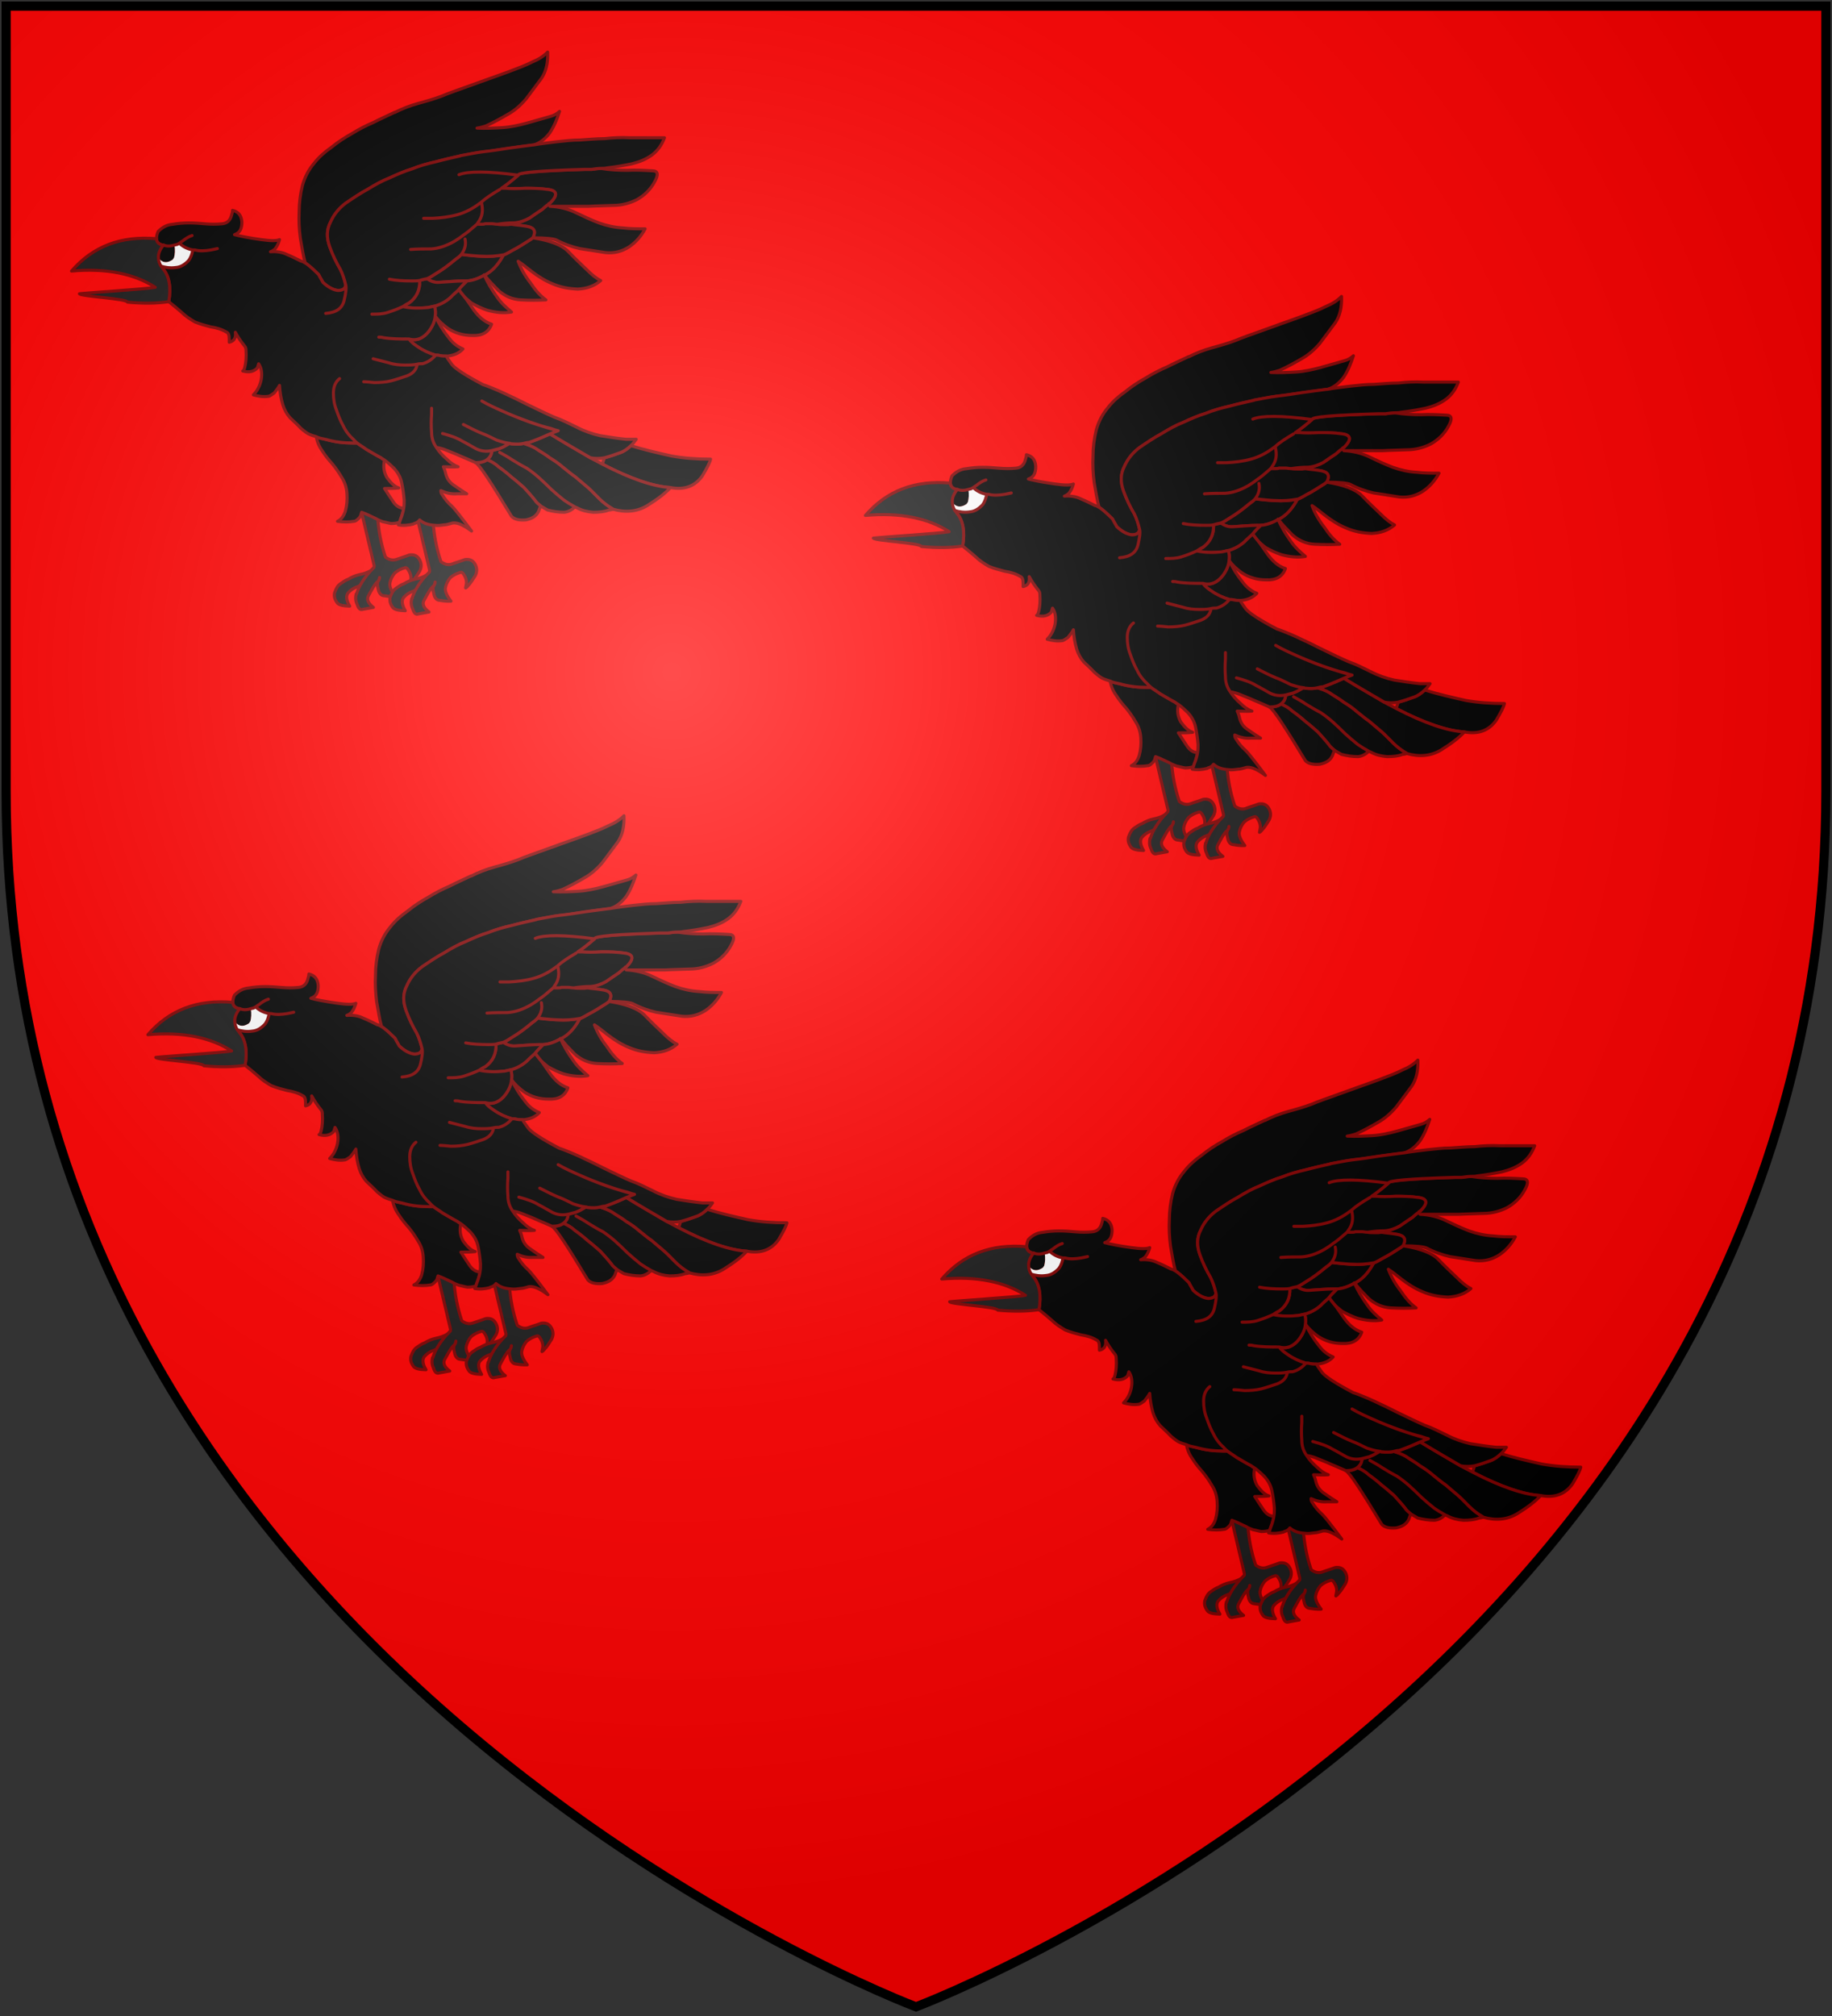<?xml version="1.0" encoding="UTF-8" standalone="no"?>
<svg
   width="600"
   height="660"
   version="1.1"
   id="svg77"
   sodipodi:docname="blackwood4.svg"
   inkscape:version="1.1 (1:1.1+202105261517+ce6663b3b7)"
   xmlns:inkscape="http://www.inkscape.org/namespaces/inkscape"
   xmlns:sodipodi="http://sodipodi.sourceforge.net/DTD/sodipodi-0.dtd"
   xmlns:xlink="http://www.w3.org/1999/xlink"
   xmlns="http://www.w3.org/2000/svg"
   xmlns:svg="http://www.w3.org/2000/svg">
  <rect width="100%" height="100%" fill="#333333" stroke="none"/>
  <sodipodi:namedview
     id="namedview79"
     pagecolor="#ffffff"
     bordercolor="#666666"
     borderopacity="1.0"
     inkscape:pageshadow="2"
     inkscape:pageopacity="0.0"
     inkscape:pagecheckerboard="0"
     showgrid="false"
     inkscape:zoom="0.9320953"
     inkscape:cx="236.56379"
     inkscape:cy="172.19269"
     inkscape:window-width="1848"
     inkscape:window-height="1016"
     inkscape:window-x="72"
     inkscape:window-y="27"
     inkscape:window-maximized="1"
     inkscape:current-layer="svg77" />
  <defs
     id="defs12">
    <radialGradient
       id="rg"
       gradientUnits="userSpaceOnUse"
       cx="220"
       cy="220"
       r="405">
      <stop
         style="stop-color:#fff;stop-opacity:.3"
         offset="0"
         id="stop2" />
      <stop
         style="stop-color:#fff;stop-opacity:.2"
         offset=".2"
         id="stop4" />
      <stop
         style="stop-color:#666;stop-opacity:.1"
         offset=".6"
         id="stop6" />
      <stop
         style="stop-color:#000;stop-opacity:.13"
         offset="1"
         id="stop8" />
    </radialGradient>
    <path
       id="shield"
       d="m2,2v257c0,286 298,398 298,398c0,0 298-112 298-398V2z" />
  </defs>
  <use
     xlink:href="#shield"
     fill="#ff0000"
     id="use14" />
  <g
     id="crow"
     style="fill:#000000;stroke:#ff0000;stroke-width:1;stroke-linecap:round;stroke-linejoin:round">
    <path
       d="m 111.6,191.038 c -0.94,0.586 -1.48,1.542 -1.912,2.76 -0.154,0.308 -0.2,0.678 -0.2,1.141 0,0.786 0.37,1.619 0.894,2.359 0.524,0.755 1.896,1.095 4.147,1.141 -1.172,-1.927 -1.249,-3.469 -0.524,-4.332 0.725,-0.833 1.727,-1.603 3.006,-2.004 0.385,-0.154 0.894,-0.308 1.465,-0.863 0.57,-0.586 1.434,-1.48 2.266,-2.374 0.401,-0.432 0.956,-0.91 1.388,-1.357 l -0.648,-0.725 c -1.187,0.678 -2.343,1.064 -3.669,1.326 -1.434,0.308 -2.667,0.848 -3.731,1.511 -0.863,0.278 -1.665,0.848 -2.482,1.418 z"
       id="path22"
       style="fill:#1a1a1a;stroke:#800000;stroke-width:1" />
    <path
       d="m 116.642,194.476 c -0.216,0.925 -0.308,2.158 0.308,3.346 0.447,1.434 1.018,1.958 1.912,1.65 0.971,-0.154 2.051,-0.385 3.438,-0.617 -1.711,-1.264 -2.282,-2.621 -1.65,-3.777 0.601,-1.141 1.172,-2.112 1.573,-2.806 0.493,-0.755 0.894,-1.449 1.65,-2.02 0.185,-0.262 0.385,-0.709 0.432,-1.203 0,0.493 -0.247,0.94 -0.432,1.203 -0.339,0.509 -0.37,1.357 0,2.636 0.185,1.218 0.91,2.02 1.696,2.112 0.987,0.154 2.143,0.385 3.916,0.308 -1.434,-1.927 -2.035,-3.423 -1.758,-4.579 0.2,-1.095 0.817,-2.236 1.557,-3.114 0.925,-0.802 1.989,-1.372 3.315,-1.742 0.355,-0.17 0.817,0.154 1.141,0.755 0.725,1.11 1.033,2.282 0.725,3.438 0,0.324 -0.154,0.586 -0.154,0.91 0.355,-0.185 0.663,-0.509 0.833,-0.755 0.971,-1.018 1.588,-2.158 2.266,-3.176 0.601,-1.141 0.678,-2.174 0.247,-3.284 -0.617,-1.495 -1.557,-2.143 -2.914,-2.128 -0.293,0 -0.586,0 -0.956,0.154 -1.249,0.493 -2.575,0.848 -3.839,1.326 -1.141,0.432 -2.436,0.262 -3.7,-0.725 -1.495,-4.394 -2.266,-8.788 -2.544,-12.796 -0.154,-1.927 -0.154,-4.44 0.154,-7.154 -1.711,0.725 -3.361,1.064 -5.088,0.632 -0.154,0.694 -0.478,1.403 -1.11,1.896 l 0.154,0.154 4.671,19.796 c 0.154,0.247 0,0.509 0,0.833 -3.33,3.284 -5.119,6.522 -5.704,8.726 z"
       id="path24"
       style="fill:#1a1a1a;stroke:#800000;stroke-width:1" />
    <path
       d="m 129.808,192.533 c -0.94,0.601 -1.495,1.542 -1.927,2.775 -0.154,0.308 -0.2,0.678 -0.185,1.141 0,0.786 0.355,1.603 0.894,2.359 0.509,0.755 1.896,1.095 4.147,1.141 -1.172,-1.943 -1.249,-3.469 -0.54,-4.332 0.725,-0.833 1.727,-1.603 3.006,-2.02 0.385,-0.154 0.894,-0.293 1.465,-0.848 0.57,-0.601 1.434,-1.48 2.282,-2.374 0.401,-0.447 0.956,-0.925 1.372,-1.357 l -0.648,-0.725 c -1.187,0.678 -2.328,1.064 -3.654,1.326 -1.434,0.293 -2.667,0.848 -3.731,1.495 -0.879,0.278 -1.681,0.848 -2.482,1.418 z"
       id="path26"
       style="fill:#1a1a1a;stroke:#800000;stroke-width:1" />
    <path
       d="m 134.85,195.987 c -0.231,0.91 -0.308,2.158 0.308,3.33 0.432,1.434 1.002,1.973 1.896,1.665 0.971,-0.154 2.051,-0.401 3.454,-0.617 -1.727,-1.264 -2.282,-2.636 -1.65,-3.777 0.601,-1.141 1.156,-2.112 1.557,-2.821 0.509,-0.755 0.894,-1.449 1.681,-2.004 0.154,-0.262 0.37,-0.709 0.401,-1.203 0,0.493 -0.247,0.94 -0.401,1.203 -0.37,0.509 -0.385,1.341 0,2.636 0.17,1.218 0.863,2.02 1.665,2.112 0.987,0.154 2.143,0.385 3.931,0.308 -1.465,-1.927 -2.066,-3.423 -1.773,-4.579 0.2,-1.095 0.817,-2.236 1.557,-3.114 0.94,-0.817 2.02,-1.372 3.33,-1.742 0.339,-0.17 0.817,0.154 1.125,0.74 0.725,1.125 1.033,2.297 0.725,3.454 0,0.324 -0.154,0.57 -0.154,0.91 0.355,-0.185 0.648,-0.509 0.817,-0.755 0.987,-1.018 1.588,-2.158 2.282,-3.176 0.601,-1.141 0.678,-2.174 0.262,-3.284 -0.632,-1.511 -1.588,-2.158 -2.929,-2.128 -0.308,0 -0.601,0 -0.956,0.154 -1.264,0.493 -2.606,0.833 -3.854,1.326 -1.141,0.432 -2.405,0.247 -3.7,-0.74 -1.495,-4.379 -2.282,-8.773 -2.544,-12.781 -0.154,-1.927 -0.154,-4.44 0.154,-7.169 -1.742,0.74 -3.376,1.064 -5.119,0.648 -0.154,0.694 -0.463,1.403 -1.095,1.896 l 0.154,0.154 4.671,19.796 c 0.154,0.247 0,0.493 0,0.833 -3.346,3.284 -5.119,6.506 -5.689,8.726 z"
       id="path28"
       style="fill:#1a1a1a;stroke:#800000;stroke-width:1" />
    <path
       d="m 129.284,36.755 c -2.421,1.172 -4.826,2.205 -7.077,3.376 -2.436,1.033 -4.718,2.22 -6.845,3.546 -2.405,1.326 -4.687,2.806 -6.83,4.564 -2.143,1.48 -4.147,3.253 -5.627,5.165 -1.866,2.205 -3.083,4.564 -3.87,7.37 -0.678,2.791 -1.064,5.581 -1.064,8.541 -0.154,2.791 0,5.735 0.385,8.68 0.54,2.96 0.94,5.751 1.619,8.11 0.262,0.154 0.401,0.293 0.648,0.432 1.357,1.033 2.559,2.205 3.762,3.392 0.385,0.894 0.94,1.634 1.357,2.498 1.727,1.634 3.454,2.513 4.934,2.667 1.603,0 2.405,-0.586 2.559,-1.758 -0.416,-1.773 -0.956,-3.546 -1.758,-5.149 -1.326,-2.22 -2.528,-4.733 -3.484,-7.385 -1.064,-2.945 -1.064,-5.597 0.262,-8.094 1.079,-2.498 2.821,-4.579 4.98,-6.198 2.39,-1.619 4.795,-3.253 7.215,-4.548 2.405,-1.48 4.81,-2.821 7.077,-3.685 2.559,-1.187 4.964,-2.236 7.385,-2.96 2.528,-1.033 5.211,-1.773 7.755,-2.343 2.791,-0.755 5.473,-1.341 8.032,-1.927 2.667,-0.447 5.072,-1.018 7.616,-1.326 2.821,-0.293 5.489,-0.74 8.295,-1.156 2.544,-0.324 5.226,-0.755 7.909,-1.064 0,0 0,0 0.154,0 2.02,-0.586 3.746,-1.896 5.365,-3.962 1.48,-2.205 2.405,-4.579 3.222,-7.077 -0.817,0.725 -1.742,1.326 -2.945,1.634 -2.544,0.74 -5.103,1.465 -7.77,2.205 -2.667,0.725 -5.365,1.31 -8.017,1.48 -2.683,0.154 -5.504,0.293 -8.31,0.154 1.079,-0.154 2.004,-0.416 2.945,-0.725 2.544,-1.172 4.964,-2.498 7.231,-3.824 2.143,-1.172 4.147,-2.945 5.889,-4.995 1.742,-2.374 3.484,-4.579 5.072,-6.784 1.48,-2.205 2.158,-5.011 2.004,-8.557 -1.326,1.341 -2.929,2.374 -5.072,3.253 -2.266,1.172 -4.826,2.066 -7.493,3.099 -2.667,1.018 -4.949,1.758 -6.953,2.498 -2.02,0.74 -4.564,1.634 -7.37,2.652 -2.806,1.033 -5.504,1.912 -7.894,2.945 -2.405,0.894 -4.949,1.634 -7.632,2.359 -2.683,0.74 -5.35,1.773 -7.616,2.945"
       id="path30"
       style="stroke:#800000;stroke-width:1" />
    <path
       d="m 169.693,57.384 c -2.405,2.066 -4.132,3.392 -5.489,4.271 0.278,0 0.802,0 1.357,0 1.727,0.154 3.854,0.154 6.414,0 2.39,0 4.934,0 7.755,0.416 2.806,0.447 2.929,1.927 0.401,4.44 -0.262,0 -0.555,0.293 -0.555,0.447 -0.786,0.432 -1.31,1.048 -1.989,1.603 -1.341,0.894 -2.683,1.773 -4.147,2.821 -1.603,0.879 -3.222,1.465 -4.949,1.603 l -0.154,0.601 c 1.326,0.154 2.791,0.293 4.425,0.586 2.266,0.447 2.791,1.619 1.727,3.685 4.271,0 6.83,0.293 7.755,0.725 2.559,1.357 5.088,2.22 7.632,2.806 2.806,0.447 5.627,0.879 8.418,1.31 2.96,0.308 5.504,-0.432 7.77,-1.896 2.158,-1.48 3.885,-3.392 5.227,-5.889 -2.405,0 -4.964,0 -7.231,-0.293 -2.806,-0.154 -5.365,-0.74 -7.894,-1.634 -2.667,-1.018 -5.211,-2.205 -7.632,-3.376 -2.405,-1.187 -5.35,-1.927 -8.433,-2.066 1.341,0 2.683,0 4.163,0 2.806,0 5.612,0 8.557,0 2.544,-0.154 5.211,-0.154 8.017,-0.293 2.821,0 5.489,-0.74 7.786,-1.912 2.374,-1.341 4.409,-3.268 5.735,-5.751 1.357,-2.359 1.203,-3.669 -0.663,-3.669 -2.806,-0.154 -5.473,-0.308 -8.295,-0.154 -2.821,0 -5.627,-0.154 -8.418,-0.601 -1.203,0 -2.158,0.154 -3.222,0.308 -0.802,0 -1.603,0 -2.282,0 -14.585,0.447 -21.939,1.018 -21.816,1.912"
       id="path32"
       style="stroke:#800000;stroke-width:1" />
    <path
       d="m 219.599,159.617 c 4.564,0.863 8.048,-0.432 10.438,-3.839 1.495,-2.513 2.436,-4.286 2.683,-5.458 -4.533,0 -8.68,-0.293 -12.719,-1.018 -4.671,-1.048 -9.081,-2.051 -13.382,-3.392 -1.064,1.033 -2.266,1.912 -3.592,2.343 -1.619,0.601 -3.346,1.187 -5.103,1.65 l -0.648,2.051 c 9.343,4.856 16.836,7.354 22.324,7.662"
       id="path34"
       style="stroke:#800000;stroke-width:1" />
    <path
       d="m 174.519,77.858 c -0.278,0.154 -0.416,0.293 -0.54,0.432 -2.282,1.465 -4.409,2.821 -6.152,3.685 -1.742,1.033 -2.683,1.48 -2.945,1.48 -1.341,2.513 -3.083,4.733 -5.226,6.044 -0.278,0.154 -0.678,0.432 -0.94,0.586 1.341,1.773 2.821,3.253 4.548,5.011 2.143,1.896 4.564,2.945 7.354,3.083 2.821,0.154 5.504,0.154 8.171,0 -1.881,-1.326 -3.623,-3.376 -5.072,-5.597 -1.742,-2.189 -3.099,-4.564 -4.024,-7.061 1.341,0.879 2.806,2.051 4.286,3.222 2.143,1.65 4.409,3.114 6.953,4.147 2.683,1.172 5.35,1.619 8.31,1.758 2.945,-0.154 5.473,-1.018 7.493,-2.791 -1.48,-0.74 -3.083,-2.066 -4.548,-3.546 -2.02,-1.912 -4.024,-3.824 -6.167,-6.044 -2.02,-2.051 -5.889,-3.531 -11.501,-4.409"
       id="path36"
       style="stroke:#800000;stroke-width:1" />
    <path
       d="m 164.883,83.455 c -2.421,0.447 -4.826,0.586 -7.231,0.447 -0.663,0 -2.96,-0.154 -6.568,-0.586 -0.524,0.586 -1.064,1.033 -1.727,1.465 -2.282,1.912 -4.425,3.531 -6.691,4.856 -0.94,0.586 -1.742,1.187 -2.821,1.619 1.079,0.725 2.421,1.326 4.024,1.172 2.683,-0.154 5.35,-0.447 8.017,-0.447 h 1.064 c 1.881,-0.154 3.901,-0.863 5.627,-1.896 -0.154,-0.278 0.154,0 0.154,0 0.262,-0.154 0.663,-0.447 0.94,-0.586 2.143,-1.31 3.885,-3.531 5.227,-6.044"
       id="path38"
       style="stroke:#800000;stroke-width:1" />
    <path
       d="m 150.298,94.802 c -0.94,0.879 -1.881,1.619 -2.683,2.498 -1.603,1.465 -3.346,2.343 -5.35,2.945 0.401,1.172 0.401,2.205 0.247,3.392 -0.154,1.48 -0.786,3.099 -1.989,4.733 -1.758,2.328 -4.024,3.376 -6.568,2.636 0.54,0.863 1.465,1.603 2.821,2.513 1.881,1.31 3.87,2.189 5.889,2.775 0.524,0 0.925,0 1.465,0.154 0.802,0.154 1.326,0.154 2.02,0.154 2.266,-0.154 4.147,-0.894 5.473,-2.359 -1.727,-0.725 -3.207,-1.773 -4.548,-3.546 -1.881,-2.328 -3.361,-4.702 -4.409,-7.061 1.048,1.48 2.405,2.652 3.993,3.839 2.436,1.619 5.103,2.359 8.032,2.359 3.222,0.154 5.365,-1.048 6.306,-3.7 -2.282,-0.725 -4.147,-2.359 -5.766,-4.548 -1.187,-1.65 -2.282,-3.407 -3.469,-4.872 -0.401,-0.447 -0.94,-1.172 -1.465,-1.912"
       id="path40"
       style="stroke:#800000;stroke-width:1" />
    <path
       d="m 147.615,97.3 c 0.802,-0.879 1.742,-1.619 2.683,-2.498 0.786,-1.033 1.742,-1.912 2.652,-2.821 -0.385,0 -0.786,0 -1.064,0 -2.667,0 -5.334,0.308 -8.017,0.447 -1.603,0.154 -2.945,-0.447 -4.024,-1.172 -0.802,0.154 -1.603,0.308 -2.405,0.601 0.154,3.083 -1.064,5.597 -3.484,7.354 -0.663,0.293 -1.326,0.725 -2.004,1.187 2.683,0.586 5.489,0.586 8.295,0.293 0.678,-0.154 1.357,-0.293 2.02,-0.447 2.004,-0.601 3.746,-1.48 5.35,-2.945"
       id="path42"
       style="stroke:#800000;stroke-width:1" />
    <path
       d="m 151.763,96.714 c 0.663,0.879 1.603,1.619 2.683,2.498 1.588,0.894 3.346,1.773 5.211,2.374 2.667,0.725 5.35,1.018 7.878,0.57 -1.711,-1.465 -3.454,-2.945 -4.81,-4.995 -1.727,-2.359 -3.068,-4.733 -4.147,-7.077 -1.727,1.033 -3.746,1.773 -5.627,1.896 -0.91,0.91 -1.865,1.788 -2.652,2.821 0.524,0.74 1.064,1.465 1.465,1.912"
       id="path44"
       style="stroke:#800000;stroke-width:1" />
    <path
       d="m 171.574,145.171 c -1.218,0.293 -2.544,0.293 -3.901,0.154 -0.154,0 -0.154,0 -0.262,0 -0.262,-0.154 -0.385,-0.154 -0.54,-0.154 -0.262,0.154 -0.786,0.432 -1.31,0.74 -0.678,0.432 -1.48,0.74 -2.158,1.033 -0.678,0.154 -1.603,0.432 -2.266,0.586 -0.154,0.725 -0.278,1.326 -0.54,1.773 -0.262,0.447 -0.678,0.894 -1.064,1.187 1.326,0.57 2.667,1.31 3.731,2.343 1.48,1.033 2.945,2.205 4.271,3.392 1.357,1.033 2.683,2.22 4.039,3.392 1.203,1.326 2.405,2.636 3.592,4.116 0.416,0.74 1.218,1.326 1.896,1.912 0.786,0.447 1.465,0.879 2.266,1.326 1.742,0.447 3.484,0.74 5.489,0.74 1.341,-0.154 2.405,-0.74 3.484,-1.758 -1.341,-0.74 -2.544,-1.48 -3.608,-2.22 -1.48,-1.172 -2.837,-2.359 -4.147,-3.531 -1.357,-1.326 -2.698,-2.652 -4.024,-3.824 -1.357,-1.187 -2.683,-2.22 -4.024,-3.114 -1.742,-0.879 -3.191,-1.773 -4.826,-2.775 -1.31,-0.894 -2.667,-1.634 -4.009,-2.374 1.341,0.74 2.698,1.48 4.009,2.374 1.634,1.002 3.083,1.896 4.826,2.775 1.341,0.894 2.667,1.927 4.024,3.114 1.326,1.172 2.667,2.498 4.024,3.824 1.31,1.172 2.667,2.359 4.147,3.531 1.064,0.74 2.266,1.48 3.608,2.22 0.247,0.154 0.401,0.154 0.663,0.278 1.603,0.894 3.346,1.326 5.334,1.48 1.896,0 3.623,-0.154 5.103,-0.74 0.54,0 0.94,-0.154 1.357,-0.278 -0.154,-0.17 -0.154,-0.17 -0.154,-0.17 -1.603,-0.879 -3.068,-2.051 -4.271,-3.222 -1.218,-1.172 -2.421,-2.513 -3.746,-3.685 -1.357,-1.172 -2.821,-2.359 -4.163,-3.531 -1.357,-0.894 -2.667,-2.066 -4.024,-3.114 -1.326,-1.172 -2.806,-2.205 -4.271,-3.068 -1.48,-1.172 -3.222,-2.081 -4.687,-3.114 -1.203,-0.725 -2.544,-1.187 -3.87,-1.619"
       id="path46"
       style="stroke:#800000;stroke-width:1" />
    <path
       d="m 159.533,150.49 c -0.956,0.725 -2.143,1.002 -3.762,1.002 1.218,0.601 5.088,6.491 11.764,17.545 0.956,1.033 2.575,1.341 4.702,1.172 2.004,-0.432 3.346,-1.172 4.147,-2.791 0.154,-0.447 0.416,-1.187 0.678,-1.773 -0.678,-0.586 -1.48,-1.172 -1.896,-1.912 -1.187,-1.48 -2.39,-2.791 -3.592,-4.116 -1.357,-1.172 -2.683,-2.359 -4.039,-3.392 -1.326,-1.187 -2.791,-2.359 -4.271,-3.392 -1.064,-1.033 -2.405,-1.773 -3.731,-2.343"
       id="path48"
       style="stroke:#800000;stroke-width:1" />
    <path
       d="m 175.444,146.79 c 1.465,1.033 3.207,1.943 4.687,3.114 1.465,0.863 2.945,1.896 4.271,3.068 1.357,1.048 2.667,2.22 4.024,3.114 1.341,1.172 2.806,2.359 4.163,3.531 1.326,1.172 2.528,2.513 3.746,3.685 1.203,1.172 2.667,2.343 4.271,3.222 0,0 0,0 0.154,0.17 4.009,1.156 7.894,0.863 11.239,-1.187 3.33,-2.066 5.874,-3.993 7.601,-5.889 -5.489,-0.308 -12.981,-2.806 -22.324,-7.662 -1.357,-0.74 -2.559,-1.326 -3.901,-2.051 -4.009,-2.374 -8.418,-4.872 -13.244,-7.847 -3.608,1.65 -6.028,2.528 -6.953,2.837 -0.54,0 -1.079,0.154 -1.603,0.278 1.326,0.432 2.667,0.894 3.87,1.619"
       id="path50"
       style="stroke:#800000;stroke-width:1" />
    <path
       style="fill:#000000;stroke:none;stroke-width:0.771"
       d="m 53.538,80.217 c -1.203,1.48 -1.742,2.945 -1.634,4.271 1.218,1.48 2.575,1.758 4.301,0.74 0.401,-0.154 0.555,-0.447 0.817,-0.879 0.247,-1.033 0.385,-2.513 0.154,-4.132 -1.31,0.447 -2.544,0.447 -3.592,0 z"
       id="path52" />
    <path
       style="fill:#ffffff;stroke:none;stroke-width:1"
       d="m 56.205,85.228 c -1.727,1.018 -3.083,0.74 -4.301,-0.74 0,0.879 0.293,1.758 0.817,2.652 1.357,0.432 3.099,0.725 4.949,0.432 1.619,-0.154 2.945,-1.033 4.163,-2.343 0.663,-0.879 1.064,-2.066 1.326,-3.392 -1.727,-0.308 -3.207,-1.033 -4.409,-2.205 -0.262,0.154 -0.524,0.308 -0.802,0.432 -0.401,0 -0.54,0.154 -0.802,0.154 0.262,1.619 0.154,3.099 -0.154,4.132 -0.262,0.432 -0.416,0.725 -0.817,0.879 z"
       id="path54" />
    <path
       d="m 106.667,143.845 c -1.341,-0.293 -2.282,-0.432 -3.083,-0.879 0.262,1.619 0.94,3.238 2.004,4.702 0.94,1.495 2.02,2.821 3.207,4.132 1.095,1.341 2.158,2.806 3.083,4.425 1.079,1.619 1.603,3.392 1.742,5.288 0.154,2.066 0,3.993 -0.54,5.905 -0.54,1.619 -1.341,2.652 -2.544,3.253 2.004,0.278 3.762,0.278 5.365,0 0.54,0 1.064,-0.463 1.48,-0.894 0.385,-0.293 0.524,-0.601 0.786,-1.048 0,-0.293 0.154,-0.57 0.278,-1.018 1.326,0.447 2.791,1.187 4.671,2.066 0.663,0.432 1.465,0.725 2.297,1.033 0.925,0.154 1.711,0.432 2.667,0.586 1.203,0 2.128,-0.154 2.791,-0.447 0.154,-0.57 0.401,-1.172 0.678,-1.912 0.262,-0.879 0.54,-1.619 0.663,-2.652 -1.341,0 -2.528,-0.74 -3.484,-2.205 -1.064,-1.619 -1.989,-2.96 -2.791,-4.255 1.588,0 3.207,0 4.671,-0.185 -1.465,-0.432 -2.667,-1.758 -3.87,-3.361 -0.94,-1.634 -1.326,-3.546 -0.802,-5.751 -0.401,-0.308 -0.802,-0.432 -1.064,-0.725 -1.758,-0.91 -3.361,-1.912 -4.949,-2.821 -0.971,-0.74 -2.02,-1.31 -2.96,-2.051 -0.524,0 -0.94,0 -1.465,0 -2.96,0 -5.766,-0.308 -8.834,-1.187"
       id="path56"
       style="stroke:#800000;stroke-width:1" />
    <path
       d="m 150.699,51.047 c -2.559,0.586 -5.242,1.172 -8.032,1.927 -2.544,0.57 -5.227,1.31 -7.755,2.343 -2.421,0.725 -4.826,1.773 -7.385,2.96 -2.266,0.863 -4.671,2.205 -7.077,3.685 -2.421,1.295 -4.826,2.929 -7.215,4.548 -2.158,1.619 -3.901,3.7 -4.98,6.198 -1.326,2.498 -1.326,5.149 -0.262,8.094 0.956,2.652 2.158,5.165 3.484,7.385 0.802,1.603 1.341,3.376 1.758,5.149 0.247,1.018 0,2.775 -0.555,5.134 -0.663,2.513 -2.528,3.839 -6.013,4.132 3.484,-0.293 5.35,-1.619 6.013,-4.132 0.555,-2.359 0.802,-4.116 0.555,-5.134 -0.154,1.172 -0.956,1.758 -2.559,1.758 -1.48,-0.154 -3.207,-1.033 -4.934,-2.667 -0.416,-0.863 -0.971,-1.603 -1.357,-2.498 -1.203,-1.187 -2.405,-2.359 -3.762,-3.392 -0.247,-0.154 -0.385,-0.293 -0.648,-0.432 -0.54,-0.293 -0.94,-0.586 -1.341,-0.586 -1.465,-0.74 -2.945,-1.48 -4.687,-2.205 -1.465,-0.74 -3.346,-1.048 -5.365,-0.894 0.54,-0.154 1.095,-0.586 1.48,-0.894 0.802,-1.033 1.203,-2.051 1.48,-3.068 -0.94,0.432 -2.96,0.432 -5.905,0 -4.409,-0.601 -7.2,-1.187 -8.834,-1.634 1.742,-0.586 2.421,-1.912 2.421,-4.116 -0.154,-2.22 -1.187,-3.392 -3.068,-3.839 0,0.586 -0.154,1.048 -0.293,1.465 -0.385,1.773 -1.465,2.821 -3.191,2.945 -1.727,0.17 -3.608,0.17 -5.489,0 -1.742,-0.154 -3.484,-0.293 -5.35,-0.293 -1.881,0 -3.608,0.17 -5.365,0.463 -1.881,0.154 -3.346,1.018 -4.671,2.343 -0.401,0.879 -0.54,1.619 -0.54,2.359 0,0.879 0.54,1.603 1.465,1.912 0.278,0.154 0.401,0.154 0.817,0.154 1.048,0.447 2.282,0.447 3.608,0 0.262,0 0.401,-0.154 0.802,-0.154 0.278,-0.154 0.54,-0.308 0.802,-0.432 0.401,-0.308 0.802,-0.601 1.079,-0.74 0.925,-0.74 2.004,-1.48 3.068,-1.773 -1.064,0.293 -2.143,1.033 -3.068,1.773 -0.278,0.154 -0.678,0.432 -1.079,0.74 1.203,1.172 2.683,1.896 4.409,2.205 h 0.678 c 1.603,0.432 3.346,0.308 5.227,0 0.802,-0.154 1.465,-0.308 2.128,-0.447 -0.663,0.154 -1.326,0.308 -2.128,0.447 -1.881,0.308 -3.623,0.432 -5.227,0 h -0.678 c -0.262,1.326 -0.663,2.513 -1.326,3.392 -1.218,1.31 -2.544,2.205 -4.163,2.343 -1.85,0.293 -3.592,0 -4.949,-0.432 0.278,0.293 0.401,0.432 0.678,0.879 2.004,2.374 2.683,6.044 1.881,10.746 1.48,1.172 2.945,2.374 4.271,3.546 1.341,1.326 2.821,2.22 4.286,3.099 1.742,0.725 3.484,1.172 5.227,1.619 1.742,0.278 3.469,0.725 4.949,1.619 0.786,0.278 1.064,1.018 1.064,2.359 v 1.033 c 1.48,-0.293 2.282,-1.341 2.004,-3.253 0.802,1.48 1.866,3.083 3.083,4.564 0.262,0.308 0.401,0.74 0.401,1.341 0.154,2.051 0,3.962 -0.401,5.597 -0.154,0.432 -0.262,1.033 -0.663,1.172 2.128,0.601 3.746,0.154 4.81,-1.033 0.154,-0.432 0.262,-0.879 0.401,-1.326 0.925,1.326 1.218,3.099 0.817,5.304 -0.416,1.912 -1.218,3.531 -2.559,4.872 1.603,0.447 3.222,0.74 5.088,0.447 0.524,-0.17 1.064,-0.617 1.727,-1.048 0.555,-0.74 1.218,-1.48 1.758,-2.498 0.154,2.498 0.524,4.409 1.079,6.337 0.509,1.619 1.326,3.083 2.39,4.271 1.218,1.172 2.421,2.22 3.484,3.392 1.218,1.018 2.128,1.773 2.945,2.066 0.401,0.154 1.064,0.432 2.143,0.725 0.802,0.447 1.742,0.586 3.083,0.879 3.068,0.879 5.874,1.187 8.834,1.187 h 1.465 c -0.401,-0.308 -0.802,-0.74 -1.218,-1.187 -1.326,-1.172 -2.513,-2.652 -3.33,-4.409 -0.94,-1.634 -1.603,-3.392 -2.266,-5.304 -0.663,-1.619 -0.956,-3.546 -0.956,-5.458 0,-2.066 0.694,-3.669 2.02,-4.718 -1.326,1.048 -2.02,2.652 -2.02,4.718 0,1.912 0.293,3.839 0.956,5.458 0.663,1.912 1.326,3.669 2.266,5.304 0.817,1.758 2.004,3.238 3.33,4.409 0.416,0.447 0.817,0.879 1.218,1.187 0.94,0.74 1.989,1.31 2.96,2.051 1.588,0.91 3.191,1.912 4.949,2.821 0.262,0.293 0.663,0.416 1.064,0.725 1.064,0.74 2.143,1.758 3.053,2.636 1.357,1.48 2.174,2.96 2.559,4.718 0.401,1.943 0.663,3.839 0.817,5.751 0,0.879 0,1.773 -0.154,2.652 -0.154,1.033 -0.401,1.773 -0.663,2.652 -0.278,0.74 -0.54,1.341 -0.678,1.912 -0.154,0.447 -0.262,0.601 -0.385,0.894 1.603,0.293 3.207,0.154 4.934,-0.293 l 0.154,-0.154 c 0.802,-0.154 1.465,-0.586 1.866,-1.187 1.326,1.187 2.96,1.634 4.826,1.758 1.187,0.17 2.128,0 3.346,-0.154 0.663,0 1.465,-0.293 2.128,-0.447 1.48,-0.586 3.746,0.278 6.707,2.498 -3.623,-4.856 -5.766,-7.508 -6.429,-8.11 -1.357,-1.172 -2.405,-2.482 -3.207,-3.824 -0.278,-0.278 -0.416,-0.74 -0.416,-1.31 1.619,0.725 3.222,1.172 5.227,1.033 h 3.222 c -1.218,-0.74 -2.544,-1.634 -4.009,-2.667 -1.634,-1.033 -2.559,-2.359 -2.96,-4.271 -0.154,-0.725 -0.416,-1.31 -0.678,-1.912 1.465,0 3.083,0.154 4.826,0 -1.341,-0.447 -2.544,-1.341 -3.746,-2.513 -1.341,-1.156 -2.405,-2.328 -3.361,-3.808 -1.048,-1.48 -1.573,-3.099 -1.573,-5.011 -0.154,-1.773 -0.154,-3.839 0,-5.751 v -2.066 2.066 c -0.154,1.912 -0.154,3.978 0,5.751 0,1.912 0.524,3.531 1.573,5.011 1.079,0.154 2.02,0.432 2.837,0.74 1.727,0.74 3.346,1.295 4.949,2.051 1.727,0.725 3.469,1.465 5.072,2.189 1.619,0 2.806,-0.278 3.762,-1.002 0.385,-0.293 0.802,-0.74 1.064,-1.187 0.262,-0.447 0.401,-1.048 0.54,-1.773 -2.02,0.463 -3.746,0.154 -5.227,-0.586 -1.603,-0.879 -3.068,-1.773 -4.548,-2.513 -1.603,-1.018 -3.746,-1.758 -6.429,-2.482 2.683,0.725 4.826,1.465 6.429,2.482 1.48,0.74 2.945,1.634 4.548,2.513 1.48,0.74 3.207,1.048 5.227,0.586 0.663,-0.154 1.588,-0.447 2.266,-0.586 0.678,-0.293 1.48,-0.601 2.158,-1.033 0.524,-0.308 1.048,-0.586 1.31,-0.74 -1.465,-0.154 -2.791,-0.586 -4.147,-1.018 -1.588,-0.74 -3.191,-1.65 -4.81,-2.205 -1.881,-0.755 -3.87,-1.773 -6.152,-2.945 2.282,1.172 4.271,2.189 6.152,2.945 1.619,0.555 3.222,1.465 4.81,2.205 1.357,0.432 2.683,0.879 4.147,1.018 0.154,0 0.278,0 0.54,0.154 h 0.262 c 1.357,0.154 2.683,0.154 3.901,-0.154 0.524,-0.154 1.064,-0.278 1.603,-0.278 0.925,-0.308 3.346,-1.187 6.953,-2.821 l 2.683,-1.033 c -3.623,-0.863 -10.438,-3.068 -16.342,-5.581 -3.746,-1.619 -6.676,-2.945 -8.68,-4.147 2.004,1.203 4.934,2.528 8.68,4.147 5.905,2.513 10.345,3.978 13.937,4.841 1.172,0.37 1.603,0.601 2.405,0.74 -0.956,0.293 -1.881,0.74 -2.683,1.033 4.826,2.96 9.235,5.458 13.244,7.832 1.48,0.293 3.083,0.293 4.548,0 1.758,-0.463 3.484,-1.048 5.103,-1.65 1.326,-0.432 2.528,-1.31 3.592,-2.343 0.678,-0.586 1.218,-1.326 1.742,-2.066 h -3.346 c -2.806,-0.293 -5.612,-0.725 -8.418,-1.172 -2.683,-0.601 -5.226,-1.48 -7.77,-2.806 -2.405,-1.172 -4.687,-2.343 -7.231,-3.238 -2.405,-1.033 -4.795,-2.205 -7.231,-3.376 -2.528,-1.187 -4.949,-2.498 -7.616,-3.7 -2.405,-1.187 -4.826,-2.205 -7.092,-3.083 -0.54,-0.154 -1.079,-0.447 -1.341,-0.447 -5.889,-3.083 -9.22,-5.304 -10.299,-6.629 -0.678,-1.033 -1.357,-1.773 -1.866,-2.791 -0.694,0 -1.218,0 -2.02,-0.154 -0.54,-0.154 -0.94,-0.154 -1.465,-0.154 -1.064,1.326 -2.544,2.359 -4.286,2.806 -0.678,0 -1.203,0 -1.742,0.154 -0.262,1.912 -1.465,3.083 -3.346,3.824 -1.742,0.586 -3.469,1.187 -5.211,1.634 -1.742,0.432 -3.623,0.57 -5.489,0.57 -1.357,-0.154 -2.559,-0.278 -3.484,-0.278 0.925,0 2.128,0.154 3.484,0.278 1.866,0 3.746,-0.154 5.489,-0.57 1.742,-0.447 3.469,-1.048 5.211,-1.634 1.881,-0.74 3.083,-1.912 3.346,-3.824 -1.341,0.293 -2.528,0.293 -3.885,0.293 -1.881,0 -3.608,-0.154 -5.35,-0.725 l -5.196,-1.341 5.196,1.341 c 1.742,0.57 3.469,0.725 5.35,0.725 1.357,0 2.544,0 3.885,-0.293 0.54,-0.154 1.064,-0.154 1.742,-0.154 1.742,-0.447 3.222,-1.48 4.286,-2.806 -2.02,-0.586 -4.009,-1.465 -5.889,-2.775 -1.357,-0.91 -2.282,-1.65 -2.821,-2.513 -2.945,0 -5.751,0 -8.418,-0.432 -0.54,-0.17 -0.956,-0.17 -1.48,-0.17 0.524,0 0.94,0 1.48,0.17 2.667,0.432 5.473,0.432 8.418,0.432 2.544,0.74 4.81,-0.308 6.568,-2.636 1.203,-1.634 1.881,-3.253 1.989,-4.733 0.154,-1.187 0.154,-2.22 -0.247,-3.392 -0.663,0.154 -1.341,0.308 -2.02,0.447 -2.806,0.293 -5.612,0.293 -8.295,-0.293 -1.603,0.74 -3.068,1.31 -4.949,1.912 -1.742,0.57 -3.484,0.57 -5.211,0.57 1.727,0 3.469,0 5.211,-0.57 1.881,-0.601 3.346,-1.172 4.949,-1.912 0.678,-0.463 1.341,-0.894 2.004,-1.187 2.421,-1.758 3.623,-4.271 3.484,-7.354 -0.802,0.154 -1.603,0.154 -2.528,0.154 -2.698,0 -5.227,-0.154 -7.385,-0.57 2.158,0.447 4.687,0.57 7.385,0.57 0.925,0 1.727,0 2.528,-0.154 0.802,-0.293 1.603,-0.447 2.405,-0.601 1.079,-0.432 1.881,-1.033 2.821,-1.619 2.266,-1.326 4.409,-2.945 6.691,-4.856 0.663,-0.432 1.203,-0.879 1.727,-1.465 1.218,-1.619 1.603,-3.253 1.218,-5.026 0.385,1.773 0,3.407 -1.218,5.026 3.608,0.432 5.905,0.586 6.568,0.586 2.405,0.154 4.81,0 7.231,-0.447 0.262,0 1.203,-0.447 2.945,-1.48 1.742,-0.863 3.87,-2.22 6.152,-3.685 0.154,-0.154 0.262,-0.293 0.54,-0.432 1.064,-2.066 0.524,-3.238 -1.742,-3.685 -1.619,-0.293 -3.083,-0.447 -4.425,-0.586 -0.678,-0.154 -1.203,-0.154 -1.881,0 -1.989,0 -3.068,0 -3.608,-0.154 h -0.154 c -0.524,0 -1.187,-0.17 -1.727,-0.17 h -2.143 c -0.278,0.17 -0.663,0.17 -1.064,0.17 h -1.079 c -0.262,0 -0.54,0 -0.678,0.154 -0.154,0.154 -0.401,0.293 -0.524,0.447 -1.341,1.172 -2.544,2.205 -3.885,3.083 -0.925,0.74 -1.866,1.341 -2.791,1.912 -2.559,1.465 -5.119,2.359 -7.647,2.498 -2.143,0 -4.409,0 -6.691,0.17 2.282,-0.17 4.548,-0.17 6.691,-0.17 2.528,-0.154 5.088,-1.033 7.647,-2.498 0.925,-0.57 1.866,-1.172 2.791,-1.912 1.341,-0.879 2.544,-1.912 3.885,-3.083 0.154,-0.154 0.401,-0.308 0.524,-0.447 0.154,-0.154 0.416,-0.432 0.555,-0.74 1.465,-1.912 1.727,-3.978 1.064,-6.629 -0.154,0.154 -0.262,0.293 -0.401,0.293 -2.282,1.758 -4.826,3.099 -7.493,3.824 -2.683,0.74 -5.365,1.048 -8.032,1.172 h -2.96 2.96 c 2.667,-0.154 5.35,-0.432 8.032,-1.172 2.667,-0.725 5.211,-2.066 7.493,-3.824 0.154,0 0.262,-0.154 0.401,-0.293 1.465,-1.326 3.484,-2.652 6.013,-4.132 -2.528,1.48 -4.548,2.806 -6.013,4.132 0.663,2.652 0.401,4.718 -1.064,6.629 l 0.154,0.601 h 1.079 c 0.385,0 0.786,0 1.064,-0.17 h 2.143 c 0.54,0 1.203,0.17 1.866,0.17 1.881,-0.293 3.746,-0.463 5.627,-0.463 1.727,-0.154 3.346,-0.725 4.949,-1.603 1.465,-1.048 2.806,-1.927 4.147,-2.821 0.678,-0.555 1.203,-1.172 1.989,-1.603 0,-0.154 0.293,-0.447 0.555,-0.447 2.528,-2.513 2.405,-3.993 -0.401,-4.425 -2.821,-0.432 -5.365,-0.432 -7.755,-0.432 -2.559,0.154 -4.687,0.154 -6.414,0 h -1.357 c 1.357,-0.879 3.083,-2.205 5.489,-4.271 -10.037,-1.341 -16.45,-1.341 -19.395,-0.154 2.945,-1.187 9.358,-1.187 19.395,0.154 -0.154,-0.894 7.215,-1.465 21.8,-1.912 h 2.282 c 1.079,-0.154 2.02,-0.308 3.238,-0.308 0.524,0 1.187,0 1.711,-0.154 2.683,-0.308 5.365,-0.755 8.171,-1.341 2.405,-0.586 4.687,-1.48 6.676,-2.945 1.758,-1.326 3.099,-3.099 4.039,-5.597 h -2.945 -8.449 c -2.791,-0.154 -5.612,0 -8.295,0.293 -2.667,0 -5.334,0.293 -7.894,0.447 -2.544,0 -5.072,0.293 -7.755,0.586 -2.544,0.308 -5.072,0.601 -7.632,1.033 h -0.154 c -2.683,0.308 -5.365,0.74 -7.894,1.048 -2.806,0.432 -5.489,0.863 -8.31,1.172 -2.544,0.293 -4.949,0.863 -7.616,1.31"
       id="path58"
       style="stroke:#800000;stroke-width:1" />
    <path
       d="m 53.538,80.217 c -0.416,0 -0.54,0 -0.817,-0.154 -0.925,-0.308 -1.465,-1.033 -1.465,-1.912 -11.64,-1.033 -20.86,2.513 -27.828,10.592 11.378,-1.018 20.613,0.894 27.428,5.319 -3.068,0.586 -20.968,1.681 -24.837,2.112 0.54,0.894 15.464,1.557 15.741,2.744 4.81,0.463 9.358,0.463 13.521,-0.154 0.802,-4.702 0.154,-8.372 -1.881,-10.746 -0.278,-0.447 -0.401,-0.586 -0.678,-0.879 -0.524,-0.894 -0.817,-1.773 -0.817,-2.652 -0.154,-1.326 0.432,-2.791 1.634,-4.271"
       id="path60"
       style="fill:#1a1a1a;stroke:#800000;stroke-width:1" />
  </g>
  <use
     x="0"
     y="0"
     xlink:href="#crow"
     id="use1702"
     transform="translate(285,330)"
     width="100%"
     height="100%" />
  <use
     x="0"
     y="0"
     xlink:href="#crow"
     id="use1704"
     transform="translate(260,80)"
     width="100%"
     height="100%" />
  <use
     x="0"
     y="0"
     xlink:href="#crow"
     id="use1706"
     transform="translate(25,250)"
     width="100%"
     height="100%" />
  <use
     id="shine"
     xlink:href="#shield"
     fill="url(#rg)"
     stroke="#000"
     stroke-width="3" />
</svg>
